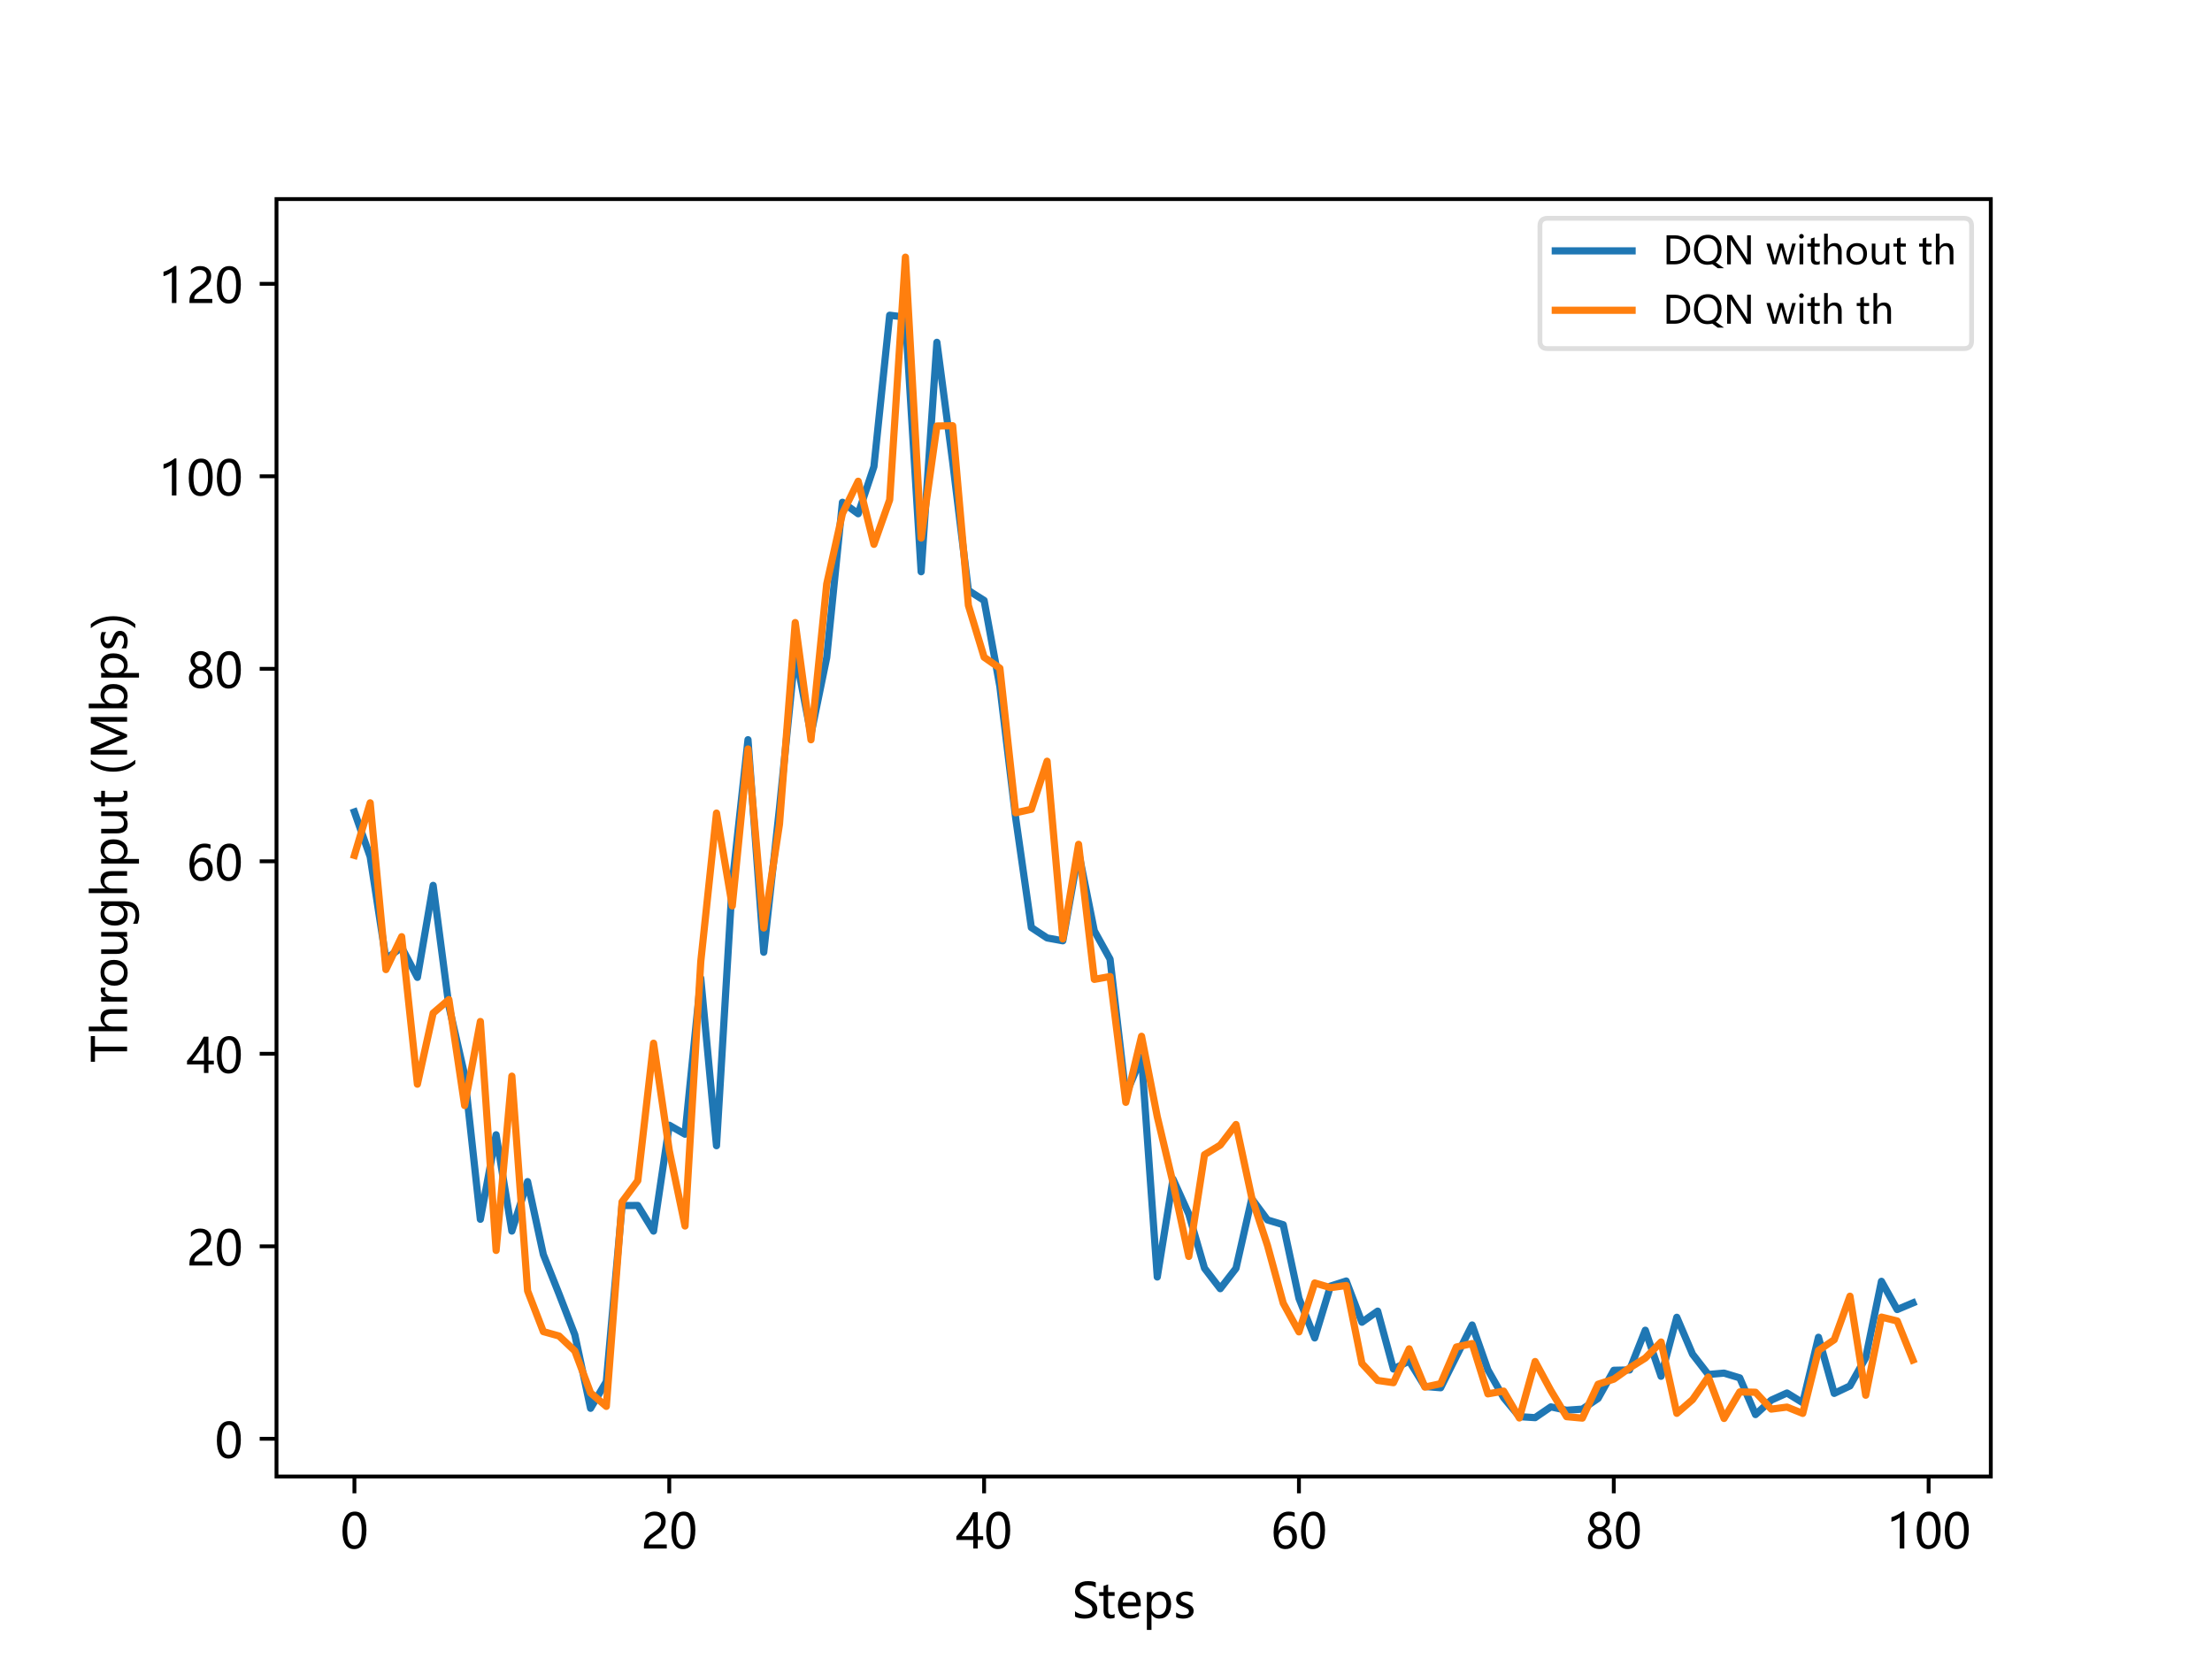 <svg xmlns="http://www.w3.org/2000/svg" xmlns:xlink="http://www.w3.org/1999/xlink" width="614.4" height="460.8" viewBox="0 0 460.8 345.6"><path d="M0 345.6h460.8V0H0z" fill="#fff"/><path d="M57.6 307.584h357.12V41.472H57.6z" fill="#fff"/><path stroke-width=".8" stroke-linejoin="round" fill="none" stroke="#000" d="M73.833 307.584v3.5"/><symbol id="a"><path transform="matrix(.001 0 0 .001 -.044 .012)" d="M44 363c0 133 22 234 66 303 44 68 109 103 193 103 160 0 240-130 240-388 0-128-23-225-68-292C430 21 367-12 286-12c-77 0-137 32-179 96S44 241 44 363zm98 5c0-202 51-302 153-302 100 0 150 102 150 307 0 210-49 316-147 316-104 0-156-107-156-321z"/></symbol><use xlink:href="#a" transform="matrix(10 0 0 -10 71.343 322.704)"/><path stroke-width=".8" stroke-linejoin="round" fill="none" stroke="#000" d="M139.42 307.584v3.5"/><symbol id="b"><path transform="translate(-.058) scale(.001)" d="M417 558c0 40-13 72-39 96-26 23-61 35-105 35-32 0-63-8-95-24s-62-39-89-68v92c24 26 52 45 84 59 31 14 68 21 111 21 68 0 122-19 164-55 42-37 63-87 63-149 0-56-13-104-38-144-26-41-69-83-131-125-64-44-106-76-127-94-22-19-37-37-45-54-8-18-12-39-12-63h376V0H58v38c0 43 6 80 18 110s31 60 59 89c27 29 70 64 128 104 59 42 99 78 121 110 22 31 33 67 33 107z"/></symbol><use xlink:href="#b" transform="matrix(10 0 0 -10 134.14 322.584)"/><use xlink:href="#a" transform="matrix(10 0 0 -10 139.86 322.704)"/><path stroke-width=".8" stroke-linejoin="round" fill="none" stroke="#000" d="M205.006 307.584v3.5"/><symbol id="c"><path transform="translate(-.008) scale(.001)" d="M454 756V257h113v-79H454V0h-93v178H8v74c63 70 126 152 190 244 63 92 115 179 157 260h99zM116 257h245v360c-34-61-70-120-109-177-39-58-84-119-136-183z"/></symbol><use xlink:href="#c" transform="matrix(10 0 0 -10 199.227 322.584)"/><use xlink:href="#a" transform="matrix(10 0 0 -10 205.447 322.704)"/><path stroke-width=".8" stroke-linejoin="round" fill="none" stroke="#000" d="M270.593 307.584v3.5"/><symbol id="d"><path transform="matrix(.001 0 0 .001 -.058 .012)" d="M497 659c-40 20-81 30-123 30-66 0-119-29-159-85-40-57-60-135-60-233h3c35 69 92 104 171 104 65 0 117-22 156-64 39-43 59-100 59-170 0-74-23-135-68-182-45-48-102-71-172-71-77 0-137 29-181 89S58 222 58 333c0 133 28 239 86 318 57 78 133 118 227 118 53 0 95-8 126-22v-88zM161 248c0-50 13-93 40-129 26-36 62-53 106-53 41 0 75 15 101 46 26 30 39 70 39 118 0 52-13 93-37 122s-59 44-104 44c-44 0-79-15-105-44-27-30-40-64-40-104z"/></symbol><use xlink:href="#d" transform="matrix(10 0 0 -10 265.314 322.704)"/><use xlink:href="#a" transform="matrix(10 0 0 -10 271.034 322.704)"/><path stroke-width=".8" stroke-linejoin="round" fill="none" stroke="#000" d="M336.18 307.584v3.5"/><symbol id="e"><path transform="matrix(.001 0 0 .001 -.048 .011)" d="M48 211c0 43 13 83 39 120s59 63 101 79c-34 18-60 42-79 71s-28 61-28 95c0 35 9 67 27 97s44 53 77 70c32 17 68 26 108 26s76-9 109-25c32-17 58-40 76-70s28-62 28-98c0-34-10-65-28-94-19-30-45-54-78-72 40-16 74-43 100-79 26-37 39-77 39-120 0-44-11-82-31-116-21-34-50-61-88-79s-80-27-127-27-89 9-127 27-67 45-87 79c-21 34-31 73-31 116zm94 4c0-45 13-81 41-108s64-40 110-40c45 0 82 13 110 41 28 27 43 63 43 107 0 42-15 77-43 105-29 28-65 43-109 43s-81-14-109-42c-29-28-43-63-43-106zm27 353c0-34 12-64 36-88s53-36 88-36c34 0 64 12 89 37 24 24 37 53 37 87s-12 62-36 86-53 36-89 36-66-12-90-35-35-52-35-87z"/></symbol><use xlink:href="#e" transform="matrix(10 0 0 -10 330.8 322.694)"/><use xlink:href="#a" transform="matrix(10 0 0 -10 336.62 322.704)"/><path stroke-width=".8" stroke-linejoin="round" fill="none" stroke="#000" d="M401.767 307.584v3.5"/><symbol id="f"><path transform="translate(-.104) scale(.001)" d="M278 0v647c-15-15-40-32-76-50-36-19-68-32-98-39v93c40 11 82 29 128 53 45 24 80 47 105 69h36V0h-95z"/></symbol><use xlink:href="#f" transform="matrix(10 0 0 -10 394.018 322.584)"/><use xlink:href="#a" transform="matrix(10 0 0 -10 399.278 322.704)"/><use xlink:href="#a" transform="matrix(10 0 0 -10 405.138 322.704)"/><symbol id="g"><path transform="matrix(.001 0 0 .001 -.063 .012)" d="M63 142c22-20 53-37 92-50 38-13 75-19 111-19 106 0 159 37 159 113 0 21-6 40-17 57-12 17-27 32-47 45s-58 33-112 60c-76 38-126 73-150 105s-36 69-36 111c0 63 25 113 75 150 50 36 114 55 192 55 74 0 129-9 165-27V635c-46 32-103 48-173 48-46 0-84-10-113-29-29-20-43-47-43-81 0-31 10-56 30-75 20-20 63-46 131-79 74-36 125-71 155-106 30-36 45-76 45-120 0-66-24-117-72-152-48-36-115-53-201-53-30 0-65 4-105 12S81 18 63 31v111z"/></symbol><symbol id="h"><path transform="matrix(.001 0 0 .001 -.022 .011)" d="M345 5c-22-10-50-16-85-16-97 0-145 53-145 160v312H22v79h93v130l95 30V540h135v-79H210V166c0-36 6-61 18-76 12-16 33-23 61-23 21 0 40 6 56 18V5z"/></symbol><symbol id="i"><path transform="matrix(.001 0 0 .001 -.049 .012)" d="M525 246H147c2-58 18-103 48-134 30-32 71-47 125-47 60 0 116 19 167 58V38C439 4 376-12 298-12S159 12 115 62c-44 49-66 118-66 206 0 82 24 150 72 204s107 81 179 81c70 0 125-23 165-68 40-46 60-109 60-191v-48zm-95 76c-1 49-13 87-35 114-23 26-55 40-96 40-38 0-71-15-99-43s-46-65-53-111h283z"/></symbol><symbol id="j"><path transform="matrix(.001 0 0 .001 -.085 .248)" d="M181 76v-324H85v788h96v-93h2c42 70 104 106 186 106 68 0 122-25 162-73 39-48 59-113 59-194 0-90-23-163-67-217S419-12 344-12c-70 0-123 29-161 88h-2zm0 147c0-44 14-82 42-112s64-45 107-45c50 0 90 19 119 59 28 39 43 93 43 162 0 58-14 104-40 137-27 33-64 50-110 50-48 0-86-17-116-51s-45-77-45-129v-71z"/></symbol><symbol id="k"><path transform="matrix(.001 0 0 .001 -.055 .012)" d="M55 117c48-36 100-53 156-53 74 0 112 24 112 74 0 20-9 37-25 51-16 13-49 29-99 48-60 24-99 47-117 71s-26 53-26 87c0 47 20 85 60 114s90 44 150 44c46 0 88-8 128-24v-92c-41 26-87 39-137 39-31 0-56-7-75-20-20-14-29-31-29-53s7-39 21-51 44-28 92-46c60-23 100-46 122-70 21-24 32-54 32-89 0-50-21-89-61-117-41-28-93-42-157-42C146-12 97-1 55 19v98z"/></symbol><use xlink:href="#g" transform="matrix(10 0 0 -10 223.946 337.188)"/><use xlink:href="#h" transform="matrix(10 0 0 -10 228.963 337.178)"/><use xlink:href="#i" transform="matrix(10 0 0 -10 232.884 337.188)"/><use xlink:href="#j" transform="matrix(10 0 0 -10 238.914 339.548)"/><use xlink:href="#k" transform="matrix(10 0 0 -10 245.004 337.188)"/><path stroke-width=".8" stroke-linejoin="round" fill="none" stroke="#000" d="M57.6 299.725h-3.5"/><use xlink:href="#a" transform="matrix(10 0 0 -10 45.18 303.845)"/><path stroke-width=".8" stroke-linejoin="round" fill="none" stroke="#000" d="M57.6 259.624h-3.5"/><use xlink:href="#b" transform="matrix(10 0 0 -10 39.461 263.624)"/><use xlink:href="#a" transform="matrix(10 0 0 -10 45.181 263.744)"/><path stroke-width=".8" stroke-linejoin="round" fill="none" stroke="#000" d="M57.6 219.524h-3.5"/><use xlink:href="#c" transform="matrix(10 0 0 -10 38.961 223.524)"/><use xlink:href="#a" transform="matrix(10 0 0 -10 45.181 223.644)"/><path stroke-width=".8" stroke-linejoin="round" fill="none" stroke="#000" d="M57.6 179.424h-3.5"/><use xlink:href="#d" transform="matrix(10 0 0 -10 39.461 183.544)"/><use xlink:href="#a" transform="matrix(10 0 0 -10 45.181 183.544)"/><path stroke-width=".8" stroke-linejoin="round" fill="none" stroke="#000" d="M57.6 139.323h-3.5"/><use xlink:href="#e" transform="matrix(10 0 0 -10 39.361 143.433)"/><use xlink:href="#a" transform="matrix(10 0 0 -10 45.181 143.443)"/><path stroke-width=".8" stroke-linejoin="round" fill="none" stroke="#000" d="M57.6 99.223h-3.5"/><use xlink:href="#f" transform="matrix(10 0 0 -10 34.062 103.223)"/><use xlink:href="#a" transform="matrix(10 0 0 -10 39.322 103.343)"/><use xlink:href="#a" transform="matrix(10 0 0 -10 45.182 103.343)"/><path stroke-width=".8" stroke-linejoin="round" fill="none" stroke="#000" d="M57.6 59.122h-3.5"/><use xlink:href="#f" transform="matrix(10 0 0 -10 34.062 63.122)"/><use xlink:href="#b" transform="matrix(10 0 0 -10 39.462 63.122)"/><use xlink:href="#a" transform="matrix(10 0 0 -10 45.182 63.242)"/><symbol id="l"><path transform="translate(-.021) scale(.001)" d="M555 669H336V0h-98v669H21v87h534v-87z"/></symbol><symbol id="m"><path transform="translate(-.085) scale(.001)" d="M542 0h-96v311c0 108-41 163-121 163-42 0-76-16-103-48-28-32-41-72-41-120V0H85v799h96V451h2c41 68 100 102 176 102 122 0 183-74 183-220V0z"/></symbol><symbol id="n"><path transform="translate(-.085) scale(.001)" d="M375 445c-16 11-38 17-66 17-38 0-68-18-92-52-24-35-36-81-36-137V0H85v540h96V430h2c27 79 74 119 142 119 21 0 38-3 50-7v-97z"/></symbol><symbol id="o"><path transform="matrix(.001 0 0 .001 -.049 .012)" d="M49 264c0 89 25 159 75 211s117 78 203 78c80 0 144-25 190-75s69-118 69-206c0-85-25-154-74-206S397-12 315-12c-81 0-146 25-194 76-48 50-72 117-72 200zm98 3c0-62 15-111 47-147 31-36 73-54 127-54s96 17 125 52c28 35 43 85 43 151s-15 116-43 152c-29 35-71 53-125 53s-97-19-128-56-46-87-46-151z"/></symbol><symbol id="p"><path transform="matrix(.001 0 0 .001 -.075 .012)" d="M531 0h-96v85h-2c-36-65-92-97-166-97C139-12 75 64 75 217v323h94V231c0-110 42-165 126-165 42 0 75 15 101 46s39 70 39 117v311h96V0z"/></symbol><symbol id="q"><path transform="matrix(.001 0 0 .001 -.049 .253)" d="M554 45c0-198-97-298-291-298-67 0-125 13-175 37v92c60-33 118-50 174-50 130 0 196 69 196 206v57h-1C415 21 354-12 273-12c-68 0-123 24-163 72-41 48-61 113-61 193 0 92 22 165 67 219s105 81 180 81c72 0 125-29 161-86h1v73h96V45zm-96 276c0 42-14 78-42 108s-63 45-104 45c-52 0-93-20-122-58s-43-91-43-157c0-58 14-104 42-140s65-53 111-53 84 17 114 51 44 77 44 129v75z"/></symbol><symbol id="s"><path transform="matrix(.001 0 0 .001 -.075 .171)" d="M239-171C129-46 75 107 75 289s54 337 164 467h85C214 621 159 466 159 290s54-329 164-461h-84z"/></symbol><symbol id="t"><path transform="translate(-.098) scale(.001)" d="M782 0v501c0 41 2 91 7 149h-2c-9-37-17-62-23-76L515 0h-55L211 569c-6 13-13 40-22 81h-3c3-36 5-87 5-153V0H98v756h132l223-518c17-40 28-71 34-93h3c17 46 29 78 36 95l227 516h126V0h-97z"/></symbol><symbol id="u"><path transform="matrix(.001 0 0 .001 -.085 .012)" d="M181 76V0H85v799h96V447h2c42 70 104 106 186 106 67 0 121-24 161-72s60-113 60-195c0-92-23-164-67-218-45-54-105-80-179-80-71 0-125 29-161 88h-2zm0 146c0-44 14-81 42-111s64-45 107-45c50 0 90 19 119 59 28 39 43 93 43 162 0 57-14 102-40 136-27 34-64 51-110 51-47 0-86-17-116-51s-45-76-45-128v-73z"/></symbol><symbol id="v"><path transform="matrix(.001 0 0 .001 -.011 .171)" d="M12-171C122-40 177 113 177 289S121 621 11 756h85c110-129 165-285 165-468S206-47 96-171H12z"/></symbol><use xlink:href="#l" transform="matrix(0 -10 -10 0 26.475 221.185)"/><use xlink:href="#m" transform="matrix(0 -10 -10 0 26.475 214.815)"/><use xlink:href="#n" transform="matrix(0 -10 -10 0 26.475 208.655)"/><use xlink:href="#o" transform="matrix(0 -10 -10 0 26.595 205.336)"/><use xlink:href="#p" transform="matrix(0 -10 -10 0 26.595 198.716)"/><use xlink:href="#q" transform="matrix(0 -10 -10 0 29.005 192.816)"/><use xlink:href="#m" transform="matrix(0 -10 -10 0 26.475 186.056)"/><use xlink:href="#j" transform="matrix(0 -10 -10 0 28.955 179.896)"/><use xlink:href="#p" transform="matrix(0 -10 -10 0 26.595 173.606)"/><use xlink:href="#h" transform="matrix(0 -10 -10 0 26.585 167.976)"/><use xlink:href="#r" transform="scale(10) rotate(-90 9.547 6.9)"/><use xlink:href="#s" transform="matrix(0 -10 -10 0 28.185 160.756)"/><use xlink:href="#t" transform="matrix(0 -10 -10 0 26.475 157.186)"/><use xlink:href="#u" transform="matrix(0 -10 -10 0 26.595 147.546)"/><use xlink:href="#j" transform="matrix(0 -10 -10 0 28.955 141.156)"/><use xlink:href="#k" transform="matrix(0 -10 -10 0 26.595 135.066)"/><use xlink:href="#v" transform="matrix(0 -10 -10 0 28.185 130.876)"/><clipPath id="w"><path transform="matrix(1 0 0 -1 0 345.6)" d="M57.6 38.016h357.12v266.112H57.6z"/></clipPath><g clip-path="url(#w)"><path stroke-width="1.5" stroke-linecap="square" stroke-linejoin="round" fill="none" stroke="#1f77b4" d="m73.833 169.138 3.28 9.32 3.278 21.294 3.28-2.392 3.28 6.244 3.278-19.163 3.28 25.12 3.28 14.382L100.066 254l3.28-17.607 3.28 20.06 3.278-10.304 3.28 15.188 3.28 8.24 3.278 8.472 3.28 15.326 3.28-5.547 3.278-36.693 3.28-.015 3.28 5.34 3.279-22.062 3.279 1.88 3.28-32.51 3.279 34.906 3.279-54.636 3.28-29.944 3.279 44.275 3.279-30.005 3.28-32.47 3.279 17.084 3.279-15.976 3.28-32.374 3.279 2.397 3.279-9.817 3.28-31.543 3.279.416 3.279 53.026 3.28-47.798 3.279 24.853 3.279 26.833 3.28 2.09 3.279 17.904 3.279 27.301 3.28 22.935 3.279 2.164 3.279.596 3.28-18.461 3.279 16.383 3.279 5.9 3.28 28.23 3.279-7.77 3.279 45.754 3.28-20.383 3.279 7.267 3.279 11.291 3.28 4.263 3.279-4.236 3.279-14.503 3.28 4.414 3.279.993 3.28 15.343 3.278 8.246 3.28-10.793 3.28-1.063 3.278 8.584 3.28-2.311 3.28 12.062 3.278-1.677 3.28 5.31 3.28.266 3.278-6.564 3.28-6.51 3.28 9.336 3.278 5.797 3.28 3.956 3.28.215 3.278-2.245 3.28.7 3.28-.234 3.278-2.22 3.28-5.869 3.28-.072 3.279-8.274 3.279 9.596 3.28-12.292 3.279 7.681 3.279 4.232 3.28-.284 3.279.992 3.279 7.646 3.28-3.005 3.279-1.488 3.279 2.027 3.28-13.64 3.279 11.693 3.279-1.556 3.28-5.853 3.279-15.937 3.279 5.881 3.28-1.387"/></g><clipPath id="x"><path transform="matrix(1 0 0 -1 0 345.6)" d="M57.6 38.016h357.12v266.112H57.6z"/></clipPath><g clip-path="url(#x)"><path stroke-width="1.5" stroke-linecap="square" stroke-linejoin="round" fill="none" stroke="#ff7f0e" d="m73.833 178.193 3.28-10.953 3.278 34.739 3.28-6.851 3.28 30.726 3.278-14.805 3.28-2.816 3.28 22.07 3.278-17.509 3.28 47.694 3.28-36.309 3.278 44.728 3.28 8.49 3.28.916 3.278 3.11 3.28 8.734 3.28 2.818 3.278-42.608 3.28-4.417 3.28-28.63 3.279 22.361 3.279 15.716 3.28-55.081 3.279-30.94 3.279 19.34 3.28-32.694 3.279 37.286 3.279-21.626 3.28-41.994 3.279 24.418 3.279-32.437 3.28-14.697 3.279-6.724 3.279 13.143 3.28-9.28 3.279-50.543 3.279 58.517 3.28-23.346 3.279-.056 3.279 37.424 3.28 10.805 3.279 2.285 3.279 30.12 3.28-.729 3.279-10.015 3.279 37.018 3.28-19.703 3.279 28.129 3.279-.59 3.28 26.206 3.279-13.761 3.279 16.768 3.28 13.787 3.279 15.31 3.279-21.195 3.28-2.006 3.279-4.286 3.279 15.233 3.28 9.974 3.279 12.025 3.28 5.971 3.278-10.19 3.28.976 3.28-.441 3.278 16.24 3.28 3.526 3.28.472 3.278-7.05 3.28 7.972 3.28-.715 3.278-7.639 3.28-.716 3.28 10.475 3.278-.577 3.28 5.6 3.28-11.758 3.278 6.048 3.28 5.439 3.28.3 3.278-7.057 3.28-1.065 3.28-2.33 3.279-2.06 3.279-3.345 3.28 14.861 3.279-2.855 3.279-4.708 3.28 8.632 3.279-5.537 3.279.077 3.28 3.511 3.279-.419 3.279 1.31 3.28-13.11 3.279-2.233 3.279-9.07 3.28 20.63 3.279-16.277 3.279.808 3.28 8.137"/></g><path stroke-width=".8" stroke-linecap="square" stroke-miterlimit="10" fill="none" stroke="#000" d="M57.6 307.584V41.472M414.72 307.584V41.472M57.6 307.584h357.12M57.6 41.472h357.12"/><path d="M322.395 72.622h86.725c1.067 0 1.6-.533 1.6-1.6v-23.95c0-1.067-.533-1.6-1.6-1.6h-86.725c-1.067 0-1.6.533-1.6 1.6v23.95c0 1.067.533 1.6 1.6 1.6z" fill="#fff" fill-opacity=".8"/><path stroke-miterlimit="10" fill="none" stroke="#d5d6d5" stroke-opacity=".8" d="M322.395 72.622h86.725c1.067 0 1.6-.533 1.6-1.6v-23.95c0-1.067-.533-1.6-1.6-1.6h-86.725c-1.067 0-1.6.533-1.6 1.6v23.95c0 1.067.533 1.6 1.6 1.6z"/><path stroke-width="1.5" stroke-linecap="square" stroke-linejoin="round" fill="none" stroke="#1f77b4" d="M323.995 52.263h16"/><symbol id="y"><path transform="translate(-.098) scale(.001)" d="M98 0v756h215c114 0 210-34 286-100 76-67 114-156 114-268 0-118-38-212-114-282C523 35 425 0 306 0H98zm97 669V86h110c96 0 171 26 225 79 54 52 81 126 81 220s-28 165-83 213c-56 47-128 71-218 71H195z"/></symbol><symbol id="z"><path transform="matrix(.001 0 0 .001 -.049 .101)" d="M49 369c0 122 33 219 99 291s155 109 269 109c104 0 189-36 253-106 64-71 97-163 97-276 0-123-33-220-99-292-16-17-32-32-50-45l212-151H669L526 4c-38-10-78-16-122-16-108 0-194 35-258 105-65 70-97 162-97 276zm102 8c0-92 23-165 70-220 47-56 108-83 183-83 80 0 144 26 190 79s70 127 70 222c0 98-23 173-68 226-46 53-107 80-185 80s-140-28-188-84-72-130-72-220z"/></symbol><symbol id="A"><path transform="translate(-.098) scale(.001)" d="M715 0H600L219 588c-11 16-20 33-26 50h-3c2-18 4-53 4-106V0H98v756h122l370-578c18-28 28-45 32-52h2c-4 21-5 58-5 110v520h96V0z"/></symbol><symbol id="B"><path transform="translate(-.012) scale(.001)" d="M777 540 616 0h-99L409 379c-5 16-8 33-9 52h-2c-1-14-5-31-11-51L271 0h-97L12 540h100l108-400c3-12 5-29 7-50h4c1 18 4 35 9 51l116 399h89l113-401c3-12 6-28 8-50h4c0 14 3 31 9 50l106 401h92z"/></symbol><symbol id="C"><path transform="translate(-.074) scale(.001)" d="M74 730c0 17 5 31 17 43 11 12 25 18 43 18 17 0 31-6 43-18s18-26 18-43-6-31-18-42c-12-12-26-17-43-17-18 0-32 5-43 17-12 11-17 25-17 42zM85 0v540h96V0H85z"/></symbol><use xlink:href="#y" transform="matrix(8 0 0 -8 347.179 55.063)"/><use xlink:href="#z" transform="matrix(8 0 0 -8 352.883 55.87)"/><use xlink:href="#A" transform="matrix(8 0 0 -8 359.795 55.063)"/><use xlink:href="#r" transform="matrix(8 0 0 -8 365.515 55.063)"/><use xlink:href="#B" transform="matrix(8 0 0 -8 367.979 55.063)"/><use xlink:href="#C" transform="matrix(8 0 0 -8 374.795 55.063)"/><use xlink:href="#h" transform="matrix(8 0 0 -8 376.507 55.15)"/><use xlink:href="#m" transform="matrix(8 0 0 -8 379.995 55.063)"/><use xlink:href="#o" transform="matrix(8 0 0 -8 384.635 55.159)"/><use xlink:href="#p" transform="matrix(8 0 0 -8 389.931 55.159)"/><use xlink:href="#h" transform="matrix(8 0 0 -8 394.435 55.15)"/><use xlink:href="#r" transform="matrix(8 0 0 -8 397.243 55.063)"/><use xlink:href="#h" transform="matrix(8 0 0 -8 399.787 55.15)"/><use xlink:href="#m" transform="matrix(8 0 0 -8 403.275 55.063)"/><path stroke-width="1.5" stroke-linecap="square" stroke-linejoin="round" fill="none" stroke="#ff7f0e" d="M323.995 64.638h16"/><use xlink:href="#y" transform="matrix(8 0 0 -8 347.179 67.438)"/><use xlink:href="#z" transform="matrix(8 0 0 -8 352.883 68.246)"/><use xlink:href="#A" transform="matrix(8 0 0 -8 359.795 67.438)"/><use xlink:href="#r" transform="matrix(8 0 0 -8 365.515 67.438)"/><use xlink:href="#B" transform="matrix(8 0 0 -8 367.979 67.438)"/><use xlink:href="#C" transform="matrix(8 0 0 -8 374.795 67.438)"/><use xlink:href="#h" transform="matrix(8 0 0 -8 376.507 67.526)"/><use xlink:href="#m" transform="matrix(8 0 0 -8 379.995 67.438)"/><use xlink:href="#r" transform="matrix(8 0 0 -8 384.243 67.438)"/><use xlink:href="#h" transform="matrix(8 0 0 -8 386.787 67.526)"/><use xlink:href="#m" transform="matrix(8 0 0 -8 390.275 67.438)"/></svg>